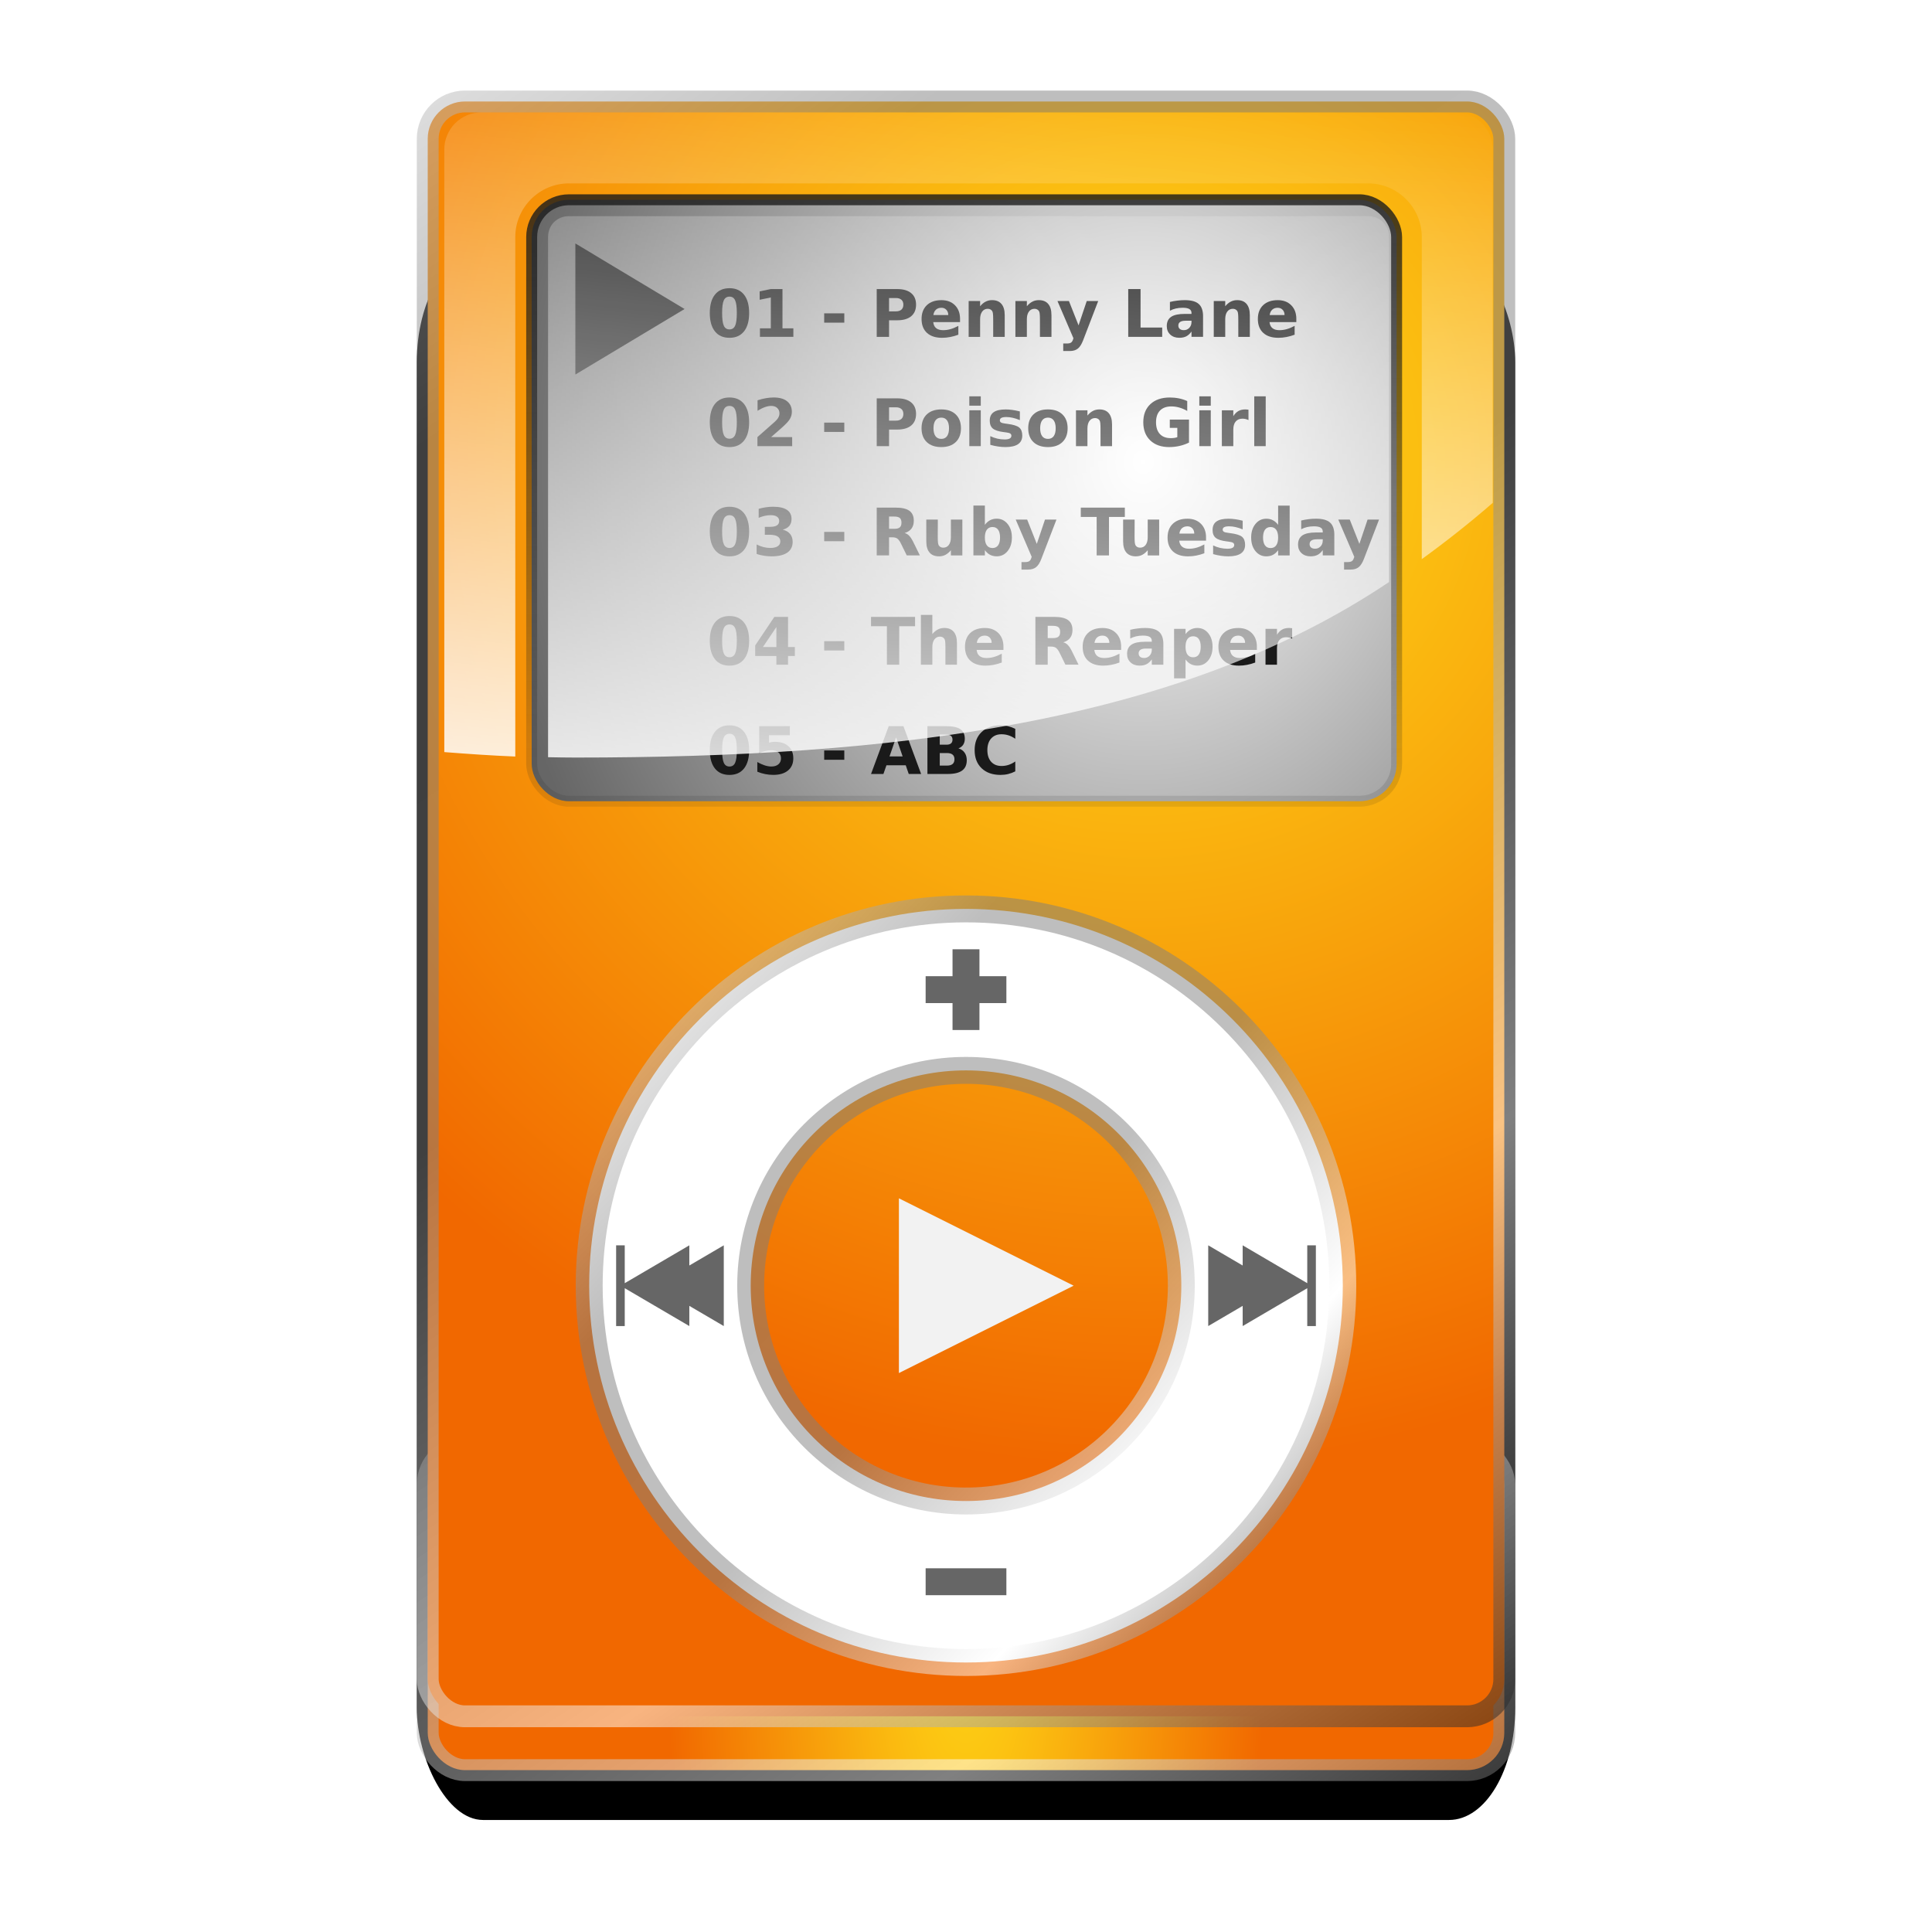 <?xml version="1.0" encoding="UTF-8" standalone="no"?>
<!-- Created with Inkscape (http://www.inkscape.org/) -->

<svg
   xmlns:dc="http://purl.org/dc/elements/1.1/"
   xmlns:cc="http://creativecommons.org/ns#"
   xmlns:rdf="http://www.w3.org/1999/02/22-rdf-syntax-ns#"
   xmlns:svg="http://www.w3.org/2000/svg"
   xmlns="http://www.w3.org/2000/svg"
   xmlns:xlink="http://www.w3.org/1999/xlink"
   xmlns:sodipodi="http://sodipodi.sourceforge.net/DTD/sodipodi-0.dtd"
   xmlns:inkscape="http://www.inkscape.org/namespaces/inkscape"
   width="128"
   height="128"
   id="svg3829"
   version="1.1"
   inkscape:version="0.91 r"
   sodipodi:docname="multimedia-player-ipod-orange.svg">
  <defs
     id="defs3831">
    <linearGradient
       inkscape:collect="always"
       id="linearGradient5452">
      <stop
         style="stop-color:#ffffff;stop-opacity:1;"
         offset="0"
         id="stop5454" />
      <stop
         style="stop-color:#ffffff;stop-opacity:0;"
         offset="1"
         id="stop5456" />
    </linearGradient>
    <linearGradient
       inkscape:collect="always"
       id="linearGradient5419">
      <stop
         style="stop-color:#1a1a1a;stop-opacity:1;"
         offset="0"
         id="stop5421" />
      <stop
         style="stop-color:#1a1a1a;stop-opacity:0;"
         offset="1"
         id="stop5423" />
    </linearGradient>
    <linearGradient
       id="linearGradient5409">
      <stop
         style="stop-color:#ffffff;stop-opacity:1;"
         offset="0"
         id="stop5411" />
      <stop
         style="stop-color:#666666;stop-opacity:1;"
         offset="1"
         id="stop5413" />
    </linearGradient>
    <linearGradient
       id="linearGradient8794">
      <stop
         style="stop-color:#ffde17;stop-opacity:1;"
         offset="0"
         id="stop8796" />
      <stop
         style="stop-color:#f16800;stop-opacity:1;"
         offset="1"
         id="stop8798" />
    </linearGradient>
    <linearGradient
       id="linearGradient4270-9-28">
      <stop
         style="stop-color:#f9f9f9;stop-opacity:0.502;"
         offset="0"
         id="stop4272-5-33" />
      <stop
         id="stop5033-81"
         offset="0.25"
         style="stop-color:#7d7d7d;stop-opacity:0.502;" />
      <stop
         id="stop4278-7-4"
         offset="0.5"
         style="stop-color:#808080;stop-opacity:0.502;" />
      <stop
         style="stop-color:#ffffff;stop-opacity:0.502;"
         offset="0.75"
         id="stop5035-3" />
      <stop
         style="stop-color:#000000;stop-opacity:0.502;"
         offset="1"
         id="stop4274-4-83" />
    </linearGradient>
    <linearGradient
       inkscape:collect="always"
       xlink:href="#linearGradient4270-9-28"
       id="linearGradient5396"
       x1="0"
       y1="-24"
       x2="120"
       y2="152"
       gradientUnits="userSpaceOnUse"
       gradientTransform="matrix(0.724,0,0,0.724,17.859,-54.282)" />
    <radialGradient
       inkscape:collect="always"
       xlink:href="#linearGradient8794"
       id="radialGradient5405"
       gradientUnits="userSpaceOnUse"
       gradientTransform="matrix(1.393,-5.2860603e-8,5.1610491e-8,1.36,-35.656,-103.614)"
       cx="80"
       cy="39.877"
       fx="80"
       fy="39.877"
       r="49" />
    <linearGradient
       inkscape:collect="always"
       xlink:href="#linearGradient4270-9-28"
       id="linearGradient5407"
       gradientUnits="userSpaceOnUse"
       x1="0"
       y1="-24"
       x2="120"
       y2="152"
       gradientTransform="matrix(0.724,0,0,0.724,17.859,-72.553)" />
    <radialGradient
       inkscape:collect="always"
       xlink:href="#linearGradient8794"
       id="radialGradient5415"
       cx="63.768"
       cy="80.913"
       fx="63.768"
       fy="80.913"
       r="49"
       gradientTransform="matrix(0.408,4.5592281e-8,-1.8474252e-7,1.654,37.972,-113.823)"
       gradientUnits="userSpaceOnUse" />
    <linearGradient
       inkscape:collect="always"
       xlink:href="#linearGradient5419"
       id="linearGradient5425"
       x1="64"
       y1="-16"
       x2="64"
       y2="64"
       gradientUnits="userSpaceOnUse"
       gradientTransform="matrix(0.724,0,0,0.724,17.859,-66.764)" />
    <radialGradient
       inkscape:collect="always"
       xlink:href="#linearGradient5409"
       id="radialGradient5441"
       cx="80"
       cy="22.031"
       fx="80"
       fy="22.031"
       r="40.5"
       gradientTransform="matrix(1.072,-4.1061706e-8,4.6536599e-8,1.215,-10.013,-76.164)"
       gradientUnits="userSpaceOnUse" />
    <linearGradient
       inkscape:collect="always"
       xlink:href="#linearGradient5452"
       id="linearGradient5473"
       gradientUnits="userSpaceOnUse"
       x1="32"
       y1="64"
       x2="40"
       y2="-16"
       gradientTransform="matrix(0.724,0,0,0.724,17.859,-66.764)" />
    <linearGradient
       inkscape:collect="always"
       xlink:href="#linearGradient4270-9-28"
       id="linearGradient4586"
       x1="36"
       y1="68"
       x2="92"
       y2="120"
       gradientUnits="userSpaceOnUse"
       gradientTransform="matrix(0.892,0,0,0.892,6.94,-76.843)" />
    <filter
       inkscape:collect="always"
       id="filter4660">
      <feGaussianBlur
         inkscape:collect="always"
         stdDeviation="2.21"
         id="feGaussianBlur4662" />
    </filter>
  </defs>
  <sodipodi:namedview
     id="base"
     pagecolor="#ffffff"
     bordercolor="#666666"
     borderopacity="1.0"
     inkscape:pageopacity="0.0"
     inkscape:pageshadow="2"
     inkscape:zoom="2.5600001"
     inkscape:cx="16.727156"
     inkscape:cy="81.566973"
     inkscape:current-layer="layer1"
     showgrid="true"
     inkscape:grid-bbox="true"
     inkscape:document-units="px"
     inkscape:window-width="1280"
     inkscape:window-height="969"
     inkscape:window-x="0"
     inkscape:window-y="28"
     inkscape:window-maximized="1"
     showguides="true"
     inkscape:guide-bbox="true">
    <inkscape:grid
       type="xygrid"
       id="grid3837"
       empspacing="4"
       visible="true"
       enabled="true"
       snapvisiblegridlinesonly="true" />
  </sodipodi:namedview>
  <g
     id="layer1"
     inkscape:label="Layer 1"
     inkscape:groupmode="layer"
     transform="translate(0,80)">
    <rect
       ry="7.422"
       rx="4.387"
       y="-63.422"
       x="27.614"
       height="104"
       width="72.773"
       id="rect4634"
       style="fill:#000000;fill-opacity:1;stroke:none;filter:url(#filter4660)" />
    <rect
       style="fill:url(#radialGradient5415);fill-opacity:1;stroke:url(#linearGradient5396);stroke-width:1.447;stroke-linecap:round;stroke-linejoin:round;stroke-miterlimit:4;stroke-opacity:1;stroke-dasharray:none;stroke-dashoffset:0"
       id="rect5380"
       width="71.325"
       height="21.397"
       x="28.338"
       y="15.879"
       rx="2.469"
       ry="2.469" />
    <rect
       ry="2.469"
       rx="2.469"
       y="-73.277"
       x="28.338"
       height="106.987"
       width="71.325"
       id="rect5403"
       style="fill:url(#radialGradient5405);fill-opacity:1;stroke:url(#linearGradient5407);stroke-width:1.447;stroke-linecap:round;stroke-linejoin:round;stroke-miterlimit:4;stroke-opacity:1;stroke-dasharray:none;stroke-dashoffset:0" />
    <rect
       style="fill:url(#radialGradient5441);fill-opacity:1.0;stroke:url(#linearGradient5425);stroke-width:0.724;stroke-linecap:round;stroke-linejoin:round;stroke-miterlimit:4;stroke-opacity:1;stroke-dasharray:none;stroke-dashoffset:0"
       id="rect5417"
       width="57.305"
       height="39.849"
       x="35.225"
       y="-66.764"
       rx="2.469"
       ry="2.469" />
    <path
       style="fill:#f2f2f2;stroke:none"
       d="m 59.555,-0.608 0,11.577 11.577,-5.789 z"
       id="path5565"
       inkscape:connector-curvature="0" />
    <path
       style="opacity:1;fill:#1a1a1a;stroke:none"
       d="m 38.119,-63.87 0,8.683 7.236,-4.341 z"
       id="path3307"
       inkscape:connector-curvature="0" />
    <g
       transform="matrix(0.724,0,0,0.724,19.306,-748.64)"
       style="font-size:6px;font-style:normal;font-weight:bold;line-height:125%;letter-spacing:0px;word-spacing:0px;opacity:1;fill:#1a1a1a;fill-opacity:1;stroke:none;font-family:Sans;-inkscape-font-specification:Sans Bold"
       id="text4127">
      <path
         inkscape:connector-curvature="0"
         d="m 40.76,952.171 c -3e-6,-0.547 -0.052,-0.932 -0.155,-1.154 -0.102,-0.225 -0.273,-0.337 -0.516,-0.337 -0.242,0 -0.415,0.112 -0.519,0.337 -0.104,0.223 -0.155,0.607 -0.155,1.154 -10e-7,0.553 0.052,0.942 0.155,1.169 0.104,0.227 0.276,0.34 0.519,0.34 0.24,0 0.412,-0.113 0.516,-0.34 0.104,-0.227 0.155,-0.616 0.155,-1.169 m 1.128,0.009 c -4e-6,0.725 -0.156,1.284 -0.469,1.679 -0.313,0.393 -0.756,0.589 -1.33,0.589 -0.576,0 -1.021,-0.196 -1.333,-0.589 -0.312,-0.395 -0.469,-0.954 -0.469,-1.679 0,-0.727 0.156,-1.286 0.469,-1.679 0.312,-0.395 0.757,-0.592 1.333,-0.592 0.574,0 1.018,0.197 1.33,0.592 0.312,0.393 0.469,0.952 0.469,1.679"
         id="path3453"
         style="fill:#1a1a1a" />
      <path
         inkscape:connector-curvature="0"
         d="m 42.875,953.583 0.996,0 0,-2.827 -1.022,0.211 0,-0.768 1.017,-0.211 1.072,0 0,3.595 0.996,0 0,0.779 -3.059,0 0,-0.779"
         id="path3455"
         style="fill:#1a1a1a" />
      <path
         inkscape:connector-curvature="0"
         d="m 48.755,952.209 1.84,0 0,0.853 -1.84,0 0,-0.853"
         id="path3457"
         style="fill:#1a1a1a" />
      <path
         inkscape:connector-curvature="0"
         d="m 53.562,949.988 1.872,0 c 0.557,0 0.983,0.124 1.28,0.372 0.299,0.246 0.448,0.598 0.448,1.055 -4e-6,0.459 -0.149,0.812 -0.448,1.061 -0.297,0.246 -0.724,0.369 -1.28,0.369 l -0.744,0 0,1.518 -1.128,0 0,-4.374 m 1.128,0.817 0,1.222 0.624,0 c 0.219,0 0.388,-0.053 0.507,-0.158 0.119,-0.107 0.179,-0.259 0.179,-0.454 -3e-6,-0.195 -0.06,-0.346 -0.179,-0.451 -0.119,-0.105 -0.288,-0.158 -0.507,-0.158 l -0.624,0"
         id="path3459"
         style="fill:#1a1a1a" />
      <path
         inkscape:connector-curvature="0"
         d="m 61.186,952.713 0,0.299 -2.452,0 c 0.025,0.246 0.114,0.431 0.267,0.554 0.152,0.123 0.365,0.185 0.639,0.185 0.221,0 0.446,-0.032 0.677,-0.097 0.232,-0.066 0.471,-0.166 0.715,-0.299 l 0,0.809 c -0.248,0.094 -0.496,0.164 -0.744,0.211 -0.248,0.049 -0.496,0.073 -0.744,0.073 -0.594,0 -1.056,-0.15 -1.386,-0.451 -0.328,-0.303 -0.492,-0.727 -0.492,-1.271 0,-0.535 0.161,-0.956 0.483,-1.263 0.324,-0.307 0.77,-0.46 1.336,-0.46 0.516,0 0.928,0.155 1.236,0.466 0.311,0.311 0.466,0.726 0.466,1.245 m -1.078,-0.349 c -3e-6,-0.199 -0.059,-0.359 -0.176,-0.48 -0.115,-0.123 -0.267,-0.185 -0.454,-0.185 -0.203,0 -0.368,0.058 -0.495,0.173 -0.127,0.113 -0.206,0.277 -0.237,0.492 l 1.362,0"
         id="path3461"
         style="fill:#1a1a1a" />
      <path
         inkscape:connector-curvature="0"
         d="m 65.275,952.364 0,1.998 -1.055,0 0,-0.325 0,-1.204 c -3e-6,-0.283 -0.007,-0.479 -0.021,-0.586 -0.012,-0.107 -0.033,-0.187 -0.064,-0.237 -0.041,-0.068 -0.097,-0.121 -0.167,-0.158 -0.07,-0.039 -0.15,-0.059 -0.24,-0.059 -0.219,0 -0.391,0.085 -0.516,0.255 -0.125,0.168 -0.188,0.401 -0.188,0.7 l 0,1.614 -1.049,0 0,-3.281 1.049,0 0,0.48 c 0.158,-0.191 0.326,-0.332 0.504,-0.422 0.178,-0.092 0.374,-0.138 0.589,-0.138 0.379,0 0.666,0.116 0.861,0.349 0.197,0.232 0.296,0.57 0.296,1.014"
         id="path3463"
         style="fill:#1a1a1a" />
      <path
         inkscape:connector-curvature="0"
         d="m 69.553,952.364 0,1.998 -1.055,0 0,-0.325 0,-1.204 c -3e-6,-0.283 -0.007,-0.479 -0.021,-0.586 -0.012,-0.107 -0.033,-0.187 -0.064,-0.237 -0.041,-0.068 -0.097,-0.121 -0.167,-0.158 -0.07,-0.039 -0.15,-0.059 -0.24,-0.059 -0.219,0 -0.391,0.085 -0.516,0.255 -0.125,0.168 -0.188,0.401 -0.188,0.7 l 0,1.614 -1.049,0 0,-3.281 1.049,0 0,0.48 c 0.158,-0.191 0.326,-0.332 0.504,-0.422 0.178,-0.092 0.374,-0.138 0.589,-0.138 0.379,0 0.666,0.116 0.861,0.349 0.197,0.232 0.296,0.57 0.296,1.014"
         id="path3465"
         style="fill:#1a1a1a" />
      <path
         inkscape:connector-curvature="0"
         d="m 70.101,951.081 1.049,0 0.882,2.227 0.75,-2.227 1.049,0 -1.38,3.592 c -0.139,0.365 -0.301,0.62 -0.486,0.765 -0.184,0.146 -0.427,0.22 -0.729,0.22 l -0.606,0 0,-0.688 0.328,0 c 0.178,0 0.307,-0.028 0.387,-0.085 0.082,-0.057 0.146,-0.158 0.19,-0.305 l 0.029,-0.091 -1.462,-3.407"
         id="path3467"
         style="fill:#1a1a1a" />
      <path
         inkscape:connector-curvature="0"
         d="m 76.578,949.988 1.128,0 0,3.521 1.98,0 0,0.853 -3.108,0 0,-4.374"
         id="path3469"
         style="fill:#1a1a1a" />
      <path
         inkscape:connector-curvature="0"
         d="m 81.822,952.886 c -0.219,0 -0.384,0.037 -0.495,0.111 -0.109,0.074 -0.164,0.184 -0.164,0.328 -1e-6,0.133 0.044,0.237 0.132,0.313 0.09,0.074 0.214,0.111 0.372,0.111 0.197,0 0.363,-0.07 0.498,-0.211 0.135,-0.143 0.202,-0.32 0.202,-0.533 l 0,-0.12 -0.545,0 m 1.603,-0.396 0,1.872 -1.058,0 0,-0.486 c -0.141,0.199 -0.299,0.345 -0.475,0.437 -0.176,0.09 -0.39,0.135 -0.642,0.135 -0.34,0 -0.616,-0.099 -0.829,-0.296 -0.211,-0.199 -0.316,-0.457 -0.316,-0.773 -10e-7,-0.385 0.132,-0.667 0.396,-0.847 0.266,-0.18 0.682,-0.27 1.248,-0.27 l 0.618,0 0,-0.082 c -2e-6,-0.166 -0.065,-0.287 -0.196,-0.363 -0.131,-0.078 -0.335,-0.117 -0.612,-0.117 -0.225,0 -0.434,0.022 -0.627,0.067 -0.193,0.045 -0.373,0.112 -0.539,0.202 l 0,-0.8 c 0.225,-0.055 0.45,-0.096 0.677,-0.123 0.227,-0.029 0.453,-0.044 0.68,-0.044 0.592,0 1.019,0.117 1.28,0.352 0.264,0.232 0.396,0.611 0.396,1.137"
         id="path3471"
         style="fill:#1a1a1a" />
      <path
         inkscape:connector-curvature="0"
         d="m 87.705,952.364 0,1.998 -1.055,0 0,-0.325 0,-1.204 c -3e-6,-0.283 -0.007,-0.479 -0.021,-0.586 -0.012,-0.107 -0.033,-0.187 -0.064,-0.237 -0.041,-0.068 -0.097,-0.121 -0.167,-0.158 -0.07,-0.039 -0.15,-0.059 -0.24,-0.059 -0.219,0 -0.391,0.085 -0.516,0.255 -0.125,0.168 -0.188,0.401 -0.188,0.7 l 0,1.614 -1.049,0 0,-3.281 1.049,0 0,0.48 c 0.158,-0.191 0.326,-0.332 0.504,-0.422 0.178,-0.092 0.374,-0.138 0.589,-0.138 0.379,0 0.666,0.116 0.861,0.349 0.197,0.232 0.296,0.57 0.296,1.014"
         id="path3473"
         style="fill:#1a1a1a" />
      <path
         inkscape:connector-curvature="0"
         d="m 91.959,952.713 0,0.299 -2.452,0 c 0.025,0.246 0.114,0.431 0.267,0.554 0.152,0.123 0.365,0.185 0.639,0.185 0.221,0 0.446,-0.032 0.677,-0.097 0.232,-0.066 0.471,-0.166 0.715,-0.299 l 0,0.809 c -0.248,0.094 -0.496,0.164 -0.744,0.211 -0.248,0.049 -0.496,0.073 -0.744,0.073 -0.594,0 -1.056,-0.15 -1.386,-0.451 -0.328,-0.303 -0.492,-0.727 -0.492,-1.271 0,-0.535 0.161,-0.956 0.483,-1.263 0.324,-0.307 0.77,-0.46 1.336,-0.46 0.516,0 0.928,0.155 1.236,0.466 0.311,0.311 0.466,0.726 0.466,1.245 m -1.078,-0.349 c -2e-6,-0.199 -0.059,-0.359 -0.176,-0.48 -0.115,-0.123 -0.267,-0.185 -0.454,-0.185 -0.203,0 -0.368,0.058 -0.495,0.173 -0.127,0.113 -0.206,0.277 -0.237,0.492 l 1.362,0"
         id="path3475"
         style="fill:#1a1a1a" />
    </g>
    <g
       transform="matrix(0.724,0,0,0.724,19.306,-748.64)"
       style="font-size:6px;font-style:normal;font-weight:bold;line-height:125%;letter-spacing:0px;word-spacing:0px;opacity:1;fill:#1a1a1a;fill-opacity:1;stroke:none;font-family:Sans;-inkscape-font-specification:Sans Bold"
       id="text4131">
      <path
         inkscape:connector-curvature="0"
         d="m 40.76,962.171 c -3e-6,-0.547 -0.052,-0.932 -0.155,-1.154 -0.102,-0.225 -0.273,-0.337 -0.516,-0.337 -0.242,0 -0.415,0.112 -0.519,0.337 -0.104,0.223 -0.155,0.607 -0.155,1.154 -10e-7,0.553 0.052,0.942 0.155,1.169 0.104,0.227 0.276,0.34 0.519,0.34 0.24,0 0.412,-0.113 0.516,-0.34 0.104,-0.227 0.155,-0.616 0.155,-1.169 m 1.128,0.009 c -4e-6,0.725 -0.156,1.284 -0.469,1.679 -0.313,0.393 -0.756,0.589 -1.33,0.589 -0.576,0 -1.021,-0.196 -1.333,-0.589 -0.312,-0.395 -0.469,-0.954 -0.469,-1.679 0,-0.727 0.156,-1.286 0.469,-1.679 0.312,-0.395 0.757,-0.592 1.333,-0.592 0.574,0 1.018,0.197 1.33,0.592 0.312,0.393 0.469,0.952 0.469,1.679"
         id="path3426"
         style="fill:#1a1a1a" />
      <path
         inkscape:connector-curvature="0"
         d="m 43.9,963.533 1.925,0 0,0.829 -3.179,0 0,-0.829 1.597,-1.409 c 0.143,-0.129 0.248,-0.255 0.316,-0.378 0.068,-0.123 0.103,-0.251 0.103,-0.384 -2e-6,-0.205 -0.069,-0.37 -0.208,-0.495 -0.137,-0.125 -0.319,-0.188 -0.548,-0.188 -0.176,0 -0.368,0.038 -0.577,0.114 -0.209,0.074 -0.433,0.186 -0.671,0.334 l 0,-0.961 c 0.254,-0.084 0.505,-0.147 0.753,-0.19 0.248,-0.045 0.491,-0.067 0.729,-0.067 0.523,0 0.93,0.115 1.219,0.346 0.291,0.23 0.437,0.552 0.437,0.964 -3e-6,0.238 -0.062,0.461 -0.185,0.668 -0.123,0.205 -0.382,0.48 -0.776,0.826 l -0.935,0.82"
         id="path3428"
         style="fill:#1a1a1a" />
      <path
         inkscape:connector-curvature="0"
         d="m 48.755,962.209 1.84,0 0,0.853 -1.84,0 0,-0.853"
         id="path3430"
         style="fill:#1a1a1a" />
      <path
         inkscape:connector-curvature="0"
         d="m 53.562,959.988 1.872,0 c 0.557,0 0.983,0.124 1.28,0.372 0.299,0.246 0.448,0.598 0.448,1.055 -4e-6,0.459 -0.149,0.812 -0.448,1.061 -0.297,0.246 -0.724,0.369 -1.28,0.369 l -0.744,0 0,1.518 -1.128,0 0,-4.374 m 1.128,0.817 0,1.222 0.624,0 c 0.219,0 0.388,-0.053 0.507,-0.158 0.119,-0.107 0.179,-0.259 0.179,-0.454 -3e-6,-0.195 -0.06,-0.346 -0.179,-0.451 -0.119,-0.105 -0.288,-0.158 -0.507,-0.158 l -0.624,0"
         id="path3432"
         style="fill:#1a1a1a" />
      <path
         inkscape:connector-curvature="0"
         d="m 59.472,961.752 c -0.232,0 -0.41,0.084 -0.533,0.252 -0.121,0.166 -0.182,0.406 -0.182,0.721 -10e-7,0.314 0.061,0.556 0.182,0.724 0.123,0.166 0.301,0.249 0.533,0.249 0.229,0 0.403,-0.083 0.524,-0.249 0.121,-0.168 0.182,-0.409 0.182,-0.724 -2e-6,-0.314 -0.061,-0.555 -0.182,-0.721 -0.121,-0.168 -0.296,-0.252 -0.524,-0.252 m 0,-0.75 c 0.564,0 1.005,0.152 1.321,0.457 0.318,0.305 0.478,0.727 0.478,1.266 -4e-6,0.539 -0.159,0.961 -0.478,1.266 -0.316,0.305 -0.757,0.457 -1.321,0.457 -0.566,0 -1.01,-0.152 -1.33,-0.457 -0.318,-0.305 -0.478,-0.727 -0.478,-1.266 0,-0.539 0.159,-0.961 0.478,-1.266 0.32,-0.305 0.764,-0.457 1.33,-0.457"
         id="path3434"
         style="fill:#1a1a1a" />
      <path
         inkscape:connector-curvature="0"
         d="m 62.035,961.081 1.049,0 0,3.281 -1.049,0 0,-3.281 m 0,-1.277 1.049,0 0,0.855 -1.049,0 0,-0.855"
         id="path3436"
         style="fill:#1a1a1a" />
      <path
         inkscape:connector-curvature="0"
         d="m 66.661,961.183 0,0.797 c -0.225,-0.094 -0.441,-0.164 -0.65,-0.211 -0.209,-0.047 -0.406,-0.07 -0.592,-0.07 -0.199,0 -0.348,0.025 -0.445,0.076 -0.096,0.049 -0.144,0.125 -0.144,0.229 -10e-7,0.084 0.036,0.148 0.108,0.193 0.074,0.045 0.206,0.078 0.396,0.1 l 0.185,0.026 c 0.537,0.068 0.898,0.181 1.084,0.337 0.186,0.156 0.278,0.401 0.278,0.735 -3e-6,0.35 -0.129,0.612 -0.387,0.788 -0.258,0.176 -0.643,0.264 -1.154,0.264 -0.217,0 -0.441,-0.018 -0.674,-0.053 -0.23,-0.033 -0.468,-0.084 -0.712,-0.152 l 0,-0.797 c 0.209,0.102 0.423,0.178 0.642,0.229 0.221,0.051 0.444,0.076 0.671,0.076 0.205,0 0.359,-0.028 0.463,-0.085 0.104,-0.057 0.155,-0.141 0.155,-0.252 -3e-6,-0.094 -0.036,-0.163 -0.108,-0.208 -0.07,-0.047 -0.212,-0.083 -0.425,-0.108 l -0.185,-0.023 c -0.467,-0.059 -0.794,-0.167 -0.981,-0.325 -0.188,-0.158 -0.281,-0.398 -0.281,-0.721 0,-0.348 0.119,-0.605 0.357,-0.773 0.238,-0.168 0.604,-0.252 1.096,-0.252 0.193,0 0.396,0.015 0.609,0.044 0.213,0.029 0.444,0.075 0.694,0.138"
         id="path3438"
         style="fill:#1a1a1a" />
      <path
         inkscape:connector-curvature="0"
         d="m 69.233,961.752 c -0.232,0 -0.41,0.084 -0.533,0.252 -0.121,0.166 -0.182,0.406 -0.182,0.721 -2e-6,0.314 0.061,0.556 0.182,0.724 0.123,0.166 0.301,0.249 0.533,0.249 0.229,0 0.403,-0.083 0.524,-0.249 0.121,-0.168 0.182,-0.409 0.182,-0.724 -3e-6,-0.314 -0.061,-0.555 -0.182,-0.721 -0.121,-0.168 -0.296,-0.252 -0.524,-0.252 m 0,-0.75 c 0.564,0 1.005,0.152 1.321,0.457 0.318,0.305 0.478,0.727 0.478,1.266 -4e-6,0.539 -0.159,0.961 -0.478,1.266 -0.316,0.305 -0.757,0.457 -1.321,0.457 -0.566,0 -1.01,-0.152 -1.33,-0.457 -0.318,-0.305 -0.478,-0.727 -0.478,-1.266 0,-0.539 0.159,-0.961 0.478,-1.266 0.32,-0.305 0.764,-0.457 1.33,-0.457"
         id="path3440"
         style="fill:#1a1a1a" />
      <path
         inkscape:connector-curvature="0"
         d="m 75.096,962.364 0,1.998 -1.055,0 0,-0.325 0,-1.204 c -3e-6,-0.283 -0.007,-0.479 -0.021,-0.586 -0.012,-0.107 -0.033,-0.187 -0.064,-0.237 -0.041,-0.068 -0.097,-0.121 -0.167,-0.158 -0.07,-0.039 -0.15,-0.059 -0.24,-0.059 -0.219,0 -0.391,0.085 -0.516,0.255 -0.125,0.168 -0.188,0.401 -0.188,0.7 l 0,1.614 -1.049,0 0,-3.281 1.049,0 0,0.48 c 0.158,-0.191 0.326,-0.332 0.504,-0.422 0.178,-0.092 0.374,-0.138 0.589,-0.138 0.379,0 0.666,0.116 0.861,0.349 0.197,0.232 0.296,0.57 0.296,1.014"
         id="path3442"
         style="fill:#1a1a1a" />
      <path
         inkscape:connector-curvature="0"
         d="m 82.139,964.037 c -0.281,0.137 -0.573,0.239 -0.876,0.308 -0.303,0.068 -0.615,0.103 -0.938,0.103 -0.729,0 -1.306,-0.203 -1.731,-0.609 -0.426,-0.408 -0.639,-0.961 -0.639,-1.658 0,-0.705 0.217,-1.26 0.65,-1.664 0.434,-0.404 1.027,-0.606 1.781,-0.606 0.291,0 0.569,0.027 0.835,0.082 0.268,0.055 0.52,0.136 0.756,0.243 l 0,0.905 c -0.244,-0.139 -0.487,-0.242 -0.729,-0.311 -0.24,-0.068 -0.481,-0.103 -0.724,-0.103 -0.449,0 -0.796,0.126 -1.04,0.378 -0.242,0.25 -0.363,0.608 -0.363,1.075 -2e-6,0.463 0.117,0.82 0.352,1.072 0.234,0.252 0.567,0.378 0.999,0.378 0.117,0 0.226,-0.007 0.325,-0.021 0.102,-0.016 0.192,-0.039 0.272,-0.07 l 0,-0.85 -0.688,0 0,-0.756 1.758,0 0,2.104"
         id="path3444"
         style="fill:#1a1a1a" />
      <path
         inkscape:connector-curvature="0"
         d="m 83.082,961.081 1.049,0 0,3.281 -1.049,0 0,-3.281 m 0,-1.277 1.049,0 0,0.855 -1.049,0 0,-0.855"
         id="path3446"
         style="fill:#1a1a1a" />
      <path
         inkscape:connector-curvature="0"
         d="m 87.582,961.974 c -0.092,-0.043 -0.184,-0.074 -0.275,-0.094 -0.09,-0.021 -0.181,-0.032 -0.272,-0.032 -0.27,0 -0.478,0.087 -0.624,0.261 -0.145,0.172 -0.217,0.419 -0.217,0.741 l 0,1.512 -1.049,0 0,-3.281 1.049,0 0,0.539 c 0.135,-0.215 0.289,-0.371 0.463,-0.469 0.176,-0.1 0.386,-0.149 0.63,-0.149 0.035,0 0.073,0.002 0.114,0.006 0.041,0.002 0.101,0.008 0.179,0.018 l 0.003,0.949"
         id="path3448"
         style="fill:#1a1a1a" />
      <path
         inkscape:connector-curvature="0"
         d="m 88.109,959.804 1.049,0 0,4.559 -1.049,0 0,-4.559"
         id="path3450"
         style="fill:#1a1a1a" />
    </g>
    <g
       transform="matrix(0.724,0,0,0.724,19.306,-748.64)"
       style="font-size:6px;font-style:normal;font-weight:bold;line-height:125%;letter-spacing:0px;word-spacing:0px;opacity:1;fill:#1a1a1a;fill-opacity:1;stroke:none;font-family:Sans;-inkscape-font-specification:Sans Bold"
       id="text4135">
      <path
         inkscape:connector-curvature="0"
         d="m 40.76,972.171 c -3e-6,-0.547 -0.052,-0.932 -0.155,-1.154 -0.102,-0.225 -0.273,-0.337 -0.516,-0.337 -0.242,0 -0.415,0.112 -0.519,0.337 -0.104,0.223 -0.155,0.607 -0.155,1.154 -10e-7,0.553 0.052,0.942 0.155,1.169 0.104,0.227 0.276,0.34 0.519,0.34 0.24,0 0.412,-0.113 0.516,-0.34 0.104,-0.227 0.155,-0.616 0.155,-1.169 m 1.128,0.009 c -4e-6,0.725 -0.156,1.284 -0.469,1.679 -0.313,0.393 -0.756,0.589 -1.33,0.589 -0.576,0 -1.021,-0.196 -1.333,-0.589 -0.312,-0.395 -0.469,-0.954 -0.469,-1.679 0,-0.727 0.156,-1.286 0.469,-1.679 0.312,-0.395 0.757,-0.592 1.333,-0.592 0.574,0 1.018,0.197 1.33,0.592 0.312,0.393 0.469,0.952 0.469,1.679"
         id="path3397"
         style="fill:#1a1a1a" />
      <path
         inkscape:connector-curvature="0"
         d="m 44.967,972.004 c 0.295,0.076 0.519,0.209 0.671,0.398 0.154,0.188 0.231,0.427 0.231,0.718 -4e-6,0.434 -0.166,0.764 -0.498,0.99 -0.332,0.225 -0.816,0.337 -1.453,0.337 -0.225,0 -0.45,-0.019 -0.677,-0.056 -0.225,-0.035 -0.447,-0.089 -0.668,-0.161 l 0,-0.87 c 0.211,0.105 0.42,0.186 0.627,0.24 0.209,0.053 0.414,0.079 0.615,0.079 0.299,0 0.527,-0.052 0.686,-0.155 0.16,-0.104 0.24,-0.252 0.24,-0.445 -3e-6,-0.199 -0.082,-0.35 -0.246,-0.451 -0.162,-0.104 -0.402,-0.155 -0.721,-0.155 l -0.451,0 0,-0.727 0.475,0 c 0.283,0 0.494,-0.044 0.633,-0.132 0.139,-0.09 0.208,-0.226 0.208,-0.407 -3e-6,-0.168 -0.067,-0.298 -0.202,-0.39 -0.135,-0.092 -0.325,-0.138 -0.571,-0.138 -0.182,0 -0.365,0.021 -0.551,0.061 -0.186,0.041 -0.37,0.102 -0.554,0.182 l 0,-0.826 c 0.223,-0.062 0.443,-0.109 0.662,-0.141 0.219,-0.031 0.434,-0.047 0.645,-0.047 0.568,0 0.993,0.094 1.274,0.281 0.283,0.186 0.425,0.466 0.425,0.841 -4e-6,0.256 -0.067,0.466 -0.202,0.63 -0.135,0.162 -0.334,0.276 -0.598,0.343"
         id="path3399"
         style="fill:#1a1a1a" />
      <path
         inkscape:connector-curvature="0"
         d="m 48.755,972.209 1.84,0 0,0.853 -1.84,0 0,-0.853"
         id="path3401"
         style="fill:#1a1a1a" />
      <path
         inkscape:connector-curvature="0"
         d="m 55.165,971.928 c 0.236,0 0.405,-0.044 0.507,-0.132 0.104,-0.088 0.155,-0.232 0.155,-0.434 -2e-6,-0.199 -0.052,-0.342 -0.155,-0.428 -0.102,-0.086 -0.271,-0.129 -0.507,-0.129 l -0.475,0 0,1.122 0.475,0 m -0.475,0.779 0,1.655 -1.128,0 0,-4.374 1.723,0 c 0.576,0 0.998,0.097 1.266,0.29 0.27,0.193 0.404,0.499 0.404,0.917 -4e-6,0.289 -0.07,0.526 -0.211,0.712 -0.139,0.186 -0.349,0.322 -0.63,0.41 0.154,0.035 0.292,0.115 0.413,0.24 0.123,0.123 0.247,0.311 0.372,0.562 l 0.612,1.242 -1.201,0 -0.533,-1.087 c -0.107,-0.219 -0.217,-0.368 -0.328,-0.448 -0.109,-0.08 -0.256,-0.12 -0.439,-0.12 l -0.319,0"
         id="path3403"
         style="fill:#1a1a1a" />
      <path
         inkscape:connector-curvature="0"
         d="m 58.098,973.085 0,-2.004 1.055,0 0,0.328 c -2e-6,0.178 -9.78e-4,0.401 -0.003,0.671 -0.002,0.268 -0.003,0.446 -0.003,0.536 -10e-7,0.264 0.007,0.454 0.021,0.571 0.014,0.115 0.037,0.199 0.07,0.252 0.043,0.068 0.099,0.121 0.167,0.158 0.07,0.037 0.15,0.056 0.24,0.056 0.219,0 0.391,-0.084 0.516,-0.252 0.125,-0.168 0.187,-0.401 0.188,-0.7 l 0,-1.62 1.049,0 0,3.281 -1.049,0 0,-0.475 c -0.158,0.191 -0.326,0.333 -0.504,0.425 -0.176,0.09 -0.37,0.135 -0.583,0.135 -0.379,0 -0.668,-0.116 -0.867,-0.349 -0.197,-0.232 -0.296,-0.57 -0.296,-1.014"
         id="path3405"
         style="fill:#1a1a1a" />
      <path
         inkscape:connector-curvature="0"
         d="m 64.156,973.685 c 0.225,10e-6 0.396,-0.082 0.513,-0.246 0.119,-0.164 0.179,-0.402 0.179,-0.715 -3e-6,-0.312 -0.06,-0.551 -0.179,-0.715 -0.117,-0.164 -0.288,-0.246 -0.513,-0.246 -0.225,0 -0.397,0.083 -0.519,0.249 -0.119,0.164 -0.179,0.401 -0.179,0.712 -10e-7,0.311 0.06,0.549 0.179,0.715 0.121,0.164 0.294,0.246 0.519,0.246 m -0.697,-2.124 c 0.145,-0.191 0.305,-0.332 0.48,-0.422 0.176,-0.092 0.378,-0.138 0.606,-0.138 0.404,0 0.736,0.161 0.996,0.483 0.26,0.32 0.39,0.733 0.39,1.239 -4e-6,0.506 -0.13,0.92 -0.39,1.242 -0.26,0.32 -0.592,0.48 -0.996,0.48 -0.229,0 -0.431,-0.045 -0.606,-0.135 -0.176,-0.092 -0.336,-0.233 -0.48,-0.425 l 0,0.475 -1.049,0 0,-4.559 1.049,0 0,1.758"
         id="path3407"
         style="fill:#1a1a1a" />
      <path
         inkscape:connector-curvature="0"
         d="m 66.28,971.081 1.049,0 0.882,2.227 0.75,-2.227 1.049,0 -1.38,3.592 c -0.139,0.365 -0.301,0.62 -0.486,0.765 -0.184,0.146 -0.427,0.22 -0.729,0.22 l -0.606,0 0,-0.688 0.328,0 c 0.178,0 0.307,-0.028 0.387,-0.085 0.082,-0.057 0.146,-0.158 0.19,-0.305 l 0.029,-0.091 -1.462,-3.407"
         id="path3409"
         style="fill:#1a1a1a" />
      <path
         inkscape:connector-curvature="0"
         d="m 72.236,969.988 4.031,0 0,0.853 -1.45,0 0,3.521 -1.128,0 0,-3.521 -1.453,0 0,-0.853"
         id="path3411"
         style="fill:#1a1a1a" />
      <path
         inkscape:connector-curvature="0"
         d="m 76.109,973.085 0,-2.004 1.055,0 0,0.328 c -10e-7,0.178 -9.78e-4,0.401 -0.003,0.671 -0.002,0.268 -0.003,0.446 -0.003,0.536 -10e-7,0.264 0.007,0.454 0.021,0.571 0.014,0.115 0.037,0.199 0.07,0.252 0.043,0.068 0.099,0.121 0.167,0.158 0.07,0.037 0.15,0.056 0.24,0.056 0.219,0 0.391,-0.084 0.516,-0.252 0.125,-0.168 0.187,-0.401 0.188,-0.7 l 0,-1.62 1.049,0 0,3.281 -1.049,0 0,-0.475 c -0.158,0.191 -0.326,0.333 -0.504,0.425 -0.176,0.09 -0.37,0.135 -0.583,0.135 -0.379,0 -0.668,-0.116 -0.867,-0.349 -0.197,-0.232 -0.296,-0.57 -0.296,-1.014"
         id="path3413"
         style="fill:#1a1a1a" />
      <path
         inkscape:connector-curvature="0"
         d="m 83.697,972.713 0,0.299 -2.452,0 c 0.025,0.246 0.114,0.431 0.267,0.554 0.152,0.123 0.365,0.185 0.639,0.185 0.221,0 0.446,-0.032 0.677,-0.097 0.232,-0.066 0.471,-0.166 0.715,-0.299 l 0,0.809 c -0.248,0.094 -0.496,0.164 -0.744,0.211 -0.248,0.049 -0.496,0.073 -0.744,0.073 -0.594,0 -1.056,-0.15 -1.386,-0.451 -0.328,-0.303 -0.492,-0.727 -0.492,-1.271 0,-0.535 0.161,-0.956 0.483,-1.263 0.324,-0.307 0.77,-0.46 1.336,-0.46 0.516,0 0.928,0.155 1.236,0.466 0.311,0.311 0.466,0.726 0.466,1.245 m -1.078,-0.349 c -3e-6,-0.199 -0.059,-0.359 -0.176,-0.48 -0.115,-0.123 -0.267,-0.185 -0.454,-0.185 -0.203,0 -0.368,0.058 -0.495,0.173 -0.127,0.113 -0.206,0.277 -0.237,0.492 l 1.362,0"
         id="path3415"
         style="fill:#1a1a1a" />
      <path
         inkscape:connector-curvature="0"
         d="m 87.052,971.183 0,0.797 c -0.225,-0.094 -0.441,-0.164 -0.65,-0.211 -0.209,-0.047 -0.406,-0.07 -0.592,-0.07 -0.199,0 -0.348,0.025 -0.445,0.076 -0.096,0.049 -0.144,0.125 -0.144,0.229 -10e-7,0.084 0.036,0.148 0.108,0.193 0.074,0.045 0.206,0.078 0.396,0.1 l 0.185,0.026 c 0.537,0.068 0.898,0.181 1.084,0.337 0.186,0.156 0.278,0.401 0.278,0.735 -3e-6,0.35 -0.129,0.612 -0.387,0.788 -0.258,0.176 -0.643,0.264 -1.154,0.264 -0.217,0 -0.441,-0.018 -0.674,-0.053 -0.23,-0.033 -0.468,-0.084 -0.712,-0.152 l 0,-0.797 c 0.209,0.102 0.423,0.178 0.642,0.229 0.221,0.051 0.444,0.076 0.671,0.076 0.205,0 0.359,-0.028 0.463,-0.085 0.104,-0.057 0.155,-0.141 0.155,-0.252 -3e-6,-0.094 -0.036,-0.163 -0.108,-0.208 -0.07,-0.047 -0.212,-0.083 -0.425,-0.108 l -0.185,-0.023 c -0.467,-0.059 -0.794,-0.167 -0.981,-0.325 -0.188,-0.158 -0.281,-0.398 -0.281,-0.721 0,-0.348 0.119,-0.605 0.357,-0.773 0.238,-0.168 0.604,-0.252 1.096,-0.252 0.193,0 0.396,0.015 0.609,0.044 0.213,0.029 0.444,0.075 0.694,0.138"
         id="path3417"
         style="fill:#1a1a1a" />
      <path
         inkscape:connector-curvature="0"
         d="m 90.295,971.561 0,-1.758 1.055,0 0,4.559 -1.055,0 0,-0.475 c -0.145,0.193 -0.304,0.335 -0.478,0.425 -0.174,0.09 -0.375,0.135 -0.604,0.135 -0.404,0 -0.736,-0.16 -0.996,-0.48 -0.26,-0.322 -0.39,-0.736 -0.39,-1.242 0,-0.506 0.13,-0.919 0.39,-1.239 0.26,-0.322 0.592,-0.483 0.996,-0.483 0.227,0 0.427,0.046 0.601,0.138 0.176,0.09 0.336,0.23 0.48,0.422 m -0.691,2.124 c 0.225,10e-6 0.396,-0.082 0.513,-0.246 0.119,-0.164 0.179,-0.402 0.179,-0.715 -3e-6,-0.312 -0.06,-0.551 -0.179,-0.715 -0.117,-0.164 -0.288,-0.246 -0.513,-0.246 -0.223,0 -0.394,0.082 -0.513,0.246 -0.117,0.164 -0.176,0.402 -0.176,0.715 -10e-7,0.312 0.059,0.551 0.176,0.715 0.119,0.164 0.29,0.246 0.513,0.246"
         id="path3419"
         style="fill:#1a1a1a" />
      <path
         inkscape:connector-curvature="0"
         d="m 93.834,972.886 c -0.219,0 -0.384,0.037 -0.495,0.111 -0.109,0.074 -0.164,0.184 -0.164,0.328 -2e-6,0.133 0.044,0.237 0.132,0.313 0.09,0.074 0.214,0.111 0.372,0.111 0.197,0 0.363,-0.07 0.498,-0.211 0.135,-0.143 0.202,-0.32 0.202,-0.533 l 0,-0.12 -0.545,0 m 1.603,-0.396 0,1.872 -1.058,0 0,-0.486 c -0.141,0.199 -0.299,0.345 -0.475,0.437 -0.176,0.09 -0.39,0.135 -0.642,0.135 -0.34,0 -0.616,-0.099 -0.829,-0.296 -0.211,-0.199 -0.316,-0.457 -0.316,-0.773 0,-0.385 0.132,-0.667 0.396,-0.847 0.266,-0.18 0.682,-0.27 1.248,-0.27 l 0.618,0 0,-0.082 c -2e-6,-0.166 -0.065,-0.287 -0.196,-0.363 -0.131,-0.078 -0.335,-0.117 -0.612,-0.117 -0.225,0 -0.434,0.022 -0.627,0.067 -0.193,0.045 -0.373,0.112 -0.539,0.202 l 0,-0.8 c 0.225,-0.055 0.45,-0.096 0.677,-0.123 0.227,-0.029 0.453,-0.044 0.68,-0.044 0.592,0 1.019,0.117 1.28,0.352 0.264,0.232 0.396,0.611 0.396,1.137"
         id="path3421"
         style="fill:#1a1a1a" />
      <path
         inkscape:connector-curvature="0"
         d="m 95.8,971.081 1.049,0 0.882,2.227 0.75,-2.227 1.049,0 -1.38,3.592 c -0.139,0.365 -0.301,0.62 -0.486,0.765 -0.184,0.146 -0.427,0.22 -0.729,0.22 l -0.606,0 0,-0.688 0.328,0 c 0.178,0 0.307,-0.028 0.387,-0.085 0.082,-0.057 0.146,-0.158 0.19,-0.305 l 0.029,-0.091 -1.462,-3.407"
         id="path3423"
         style="fill:#1a1a1a" />
    </g>
    <g
       transform="matrix(0.724,0,0,0.724,19.306,-748.64)"
       style="font-size:6px;font-style:normal;font-weight:bold;line-height:125%;letter-spacing:0px;word-spacing:0px;opacity:1;fill:#1a1a1a;fill-opacity:1;stroke:none;font-family:Sans;-inkscape-font-specification:Sans Bold"
       id="text4139">
      <path
         inkscape:connector-curvature="0"
         d="m 40.76,982.171 c -3e-6,-0.547 -0.052,-0.932 -0.155,-1.154 -0.102,-0.225 -0.273,-0.337 -0.516,-0.337 -0.242,0 -0.415,0.112 -0.519,0.337 -0.104,0.223 -0.155,0.607 -0.155,1.154 -10e-7,0.553 0.052,0.942 0.155,1.169 0.104,0.227 0.276,0.34 0.519,0.34 0.24,0 0.412,-0.113 0.516,-0.34 0.104,-0.227 0.155,-0.616 0.155,-1.169 m 1.128,0.009 c -4e-6,0.725 -0.156,1.284 -0.469,1.679 -0.313,0.393 -0.756,0.589 -1.33,0.589 -0.576,0 -1.021,-0.196 -1.333,-0.589 -0.312,-0.395 -0.469,-0.954 -0.469,-1.679 0,-0.727 0.156,-1.286 0.469,-1.679 0.312,-0.395 0.757,-0.592 1.333,-0.592 0.574,0 1.018,0.197 1.33,0.592 0.312,0.393 0.469,0.952 0.469,1.679"
         id="path3372"
         style="fill:#1a1a1a" />
      <path
         inkscape:connector-curvature="0"
         d="m 44.381,980.917 -1.236,1.831 1.236,0 0,-1.831 m -0.188,-0.929 1.254,0 0,2.76 0.624,0 0,0.817 -0.624,0 0,0.797 -1.066,0 0,-0.797 -1.939,0 0,-0.967 1.752,-2.61"
         id="path3374"
         style="fill:#1a1a1a" />
      <path
         inkscape:connector-curvature="0"
         d="m 48.755,982.209 1.84,0 0,0.853 -1.84,0 0,-0.853"
         id="path3376"
         style="fill:#1a1a1a" />
      <path
         inkscape:connector-curvature="0"
         d="m 53.041,979.988 4.031,0 0,0.853 -1.45,0 0,3.521 -1.128,0 0,-3.521 -1.453,0 0,-0.853"
         id="path3378"
         style="fill:#1a1a1a" />
      <path
         inkscape:connector-curvature="0"
         d="m 60.904,982.364 0,1.998 -1.055,0 0,-0.325 0,-1.198 c -2e-6,-0.287 -0.007,-0.484 -0.021,-0.592 -0.012,-0.107 -0.033,-0.187 -0.064,-0.237 -0.041,-0.068 -0.097,-0.121 -0.167,-0.158 -0.07,-0.039 -0.15,-0.059 -0.24,-0.059 -0.219,0 -0.391,0.085 -0.516,0.255 -0.125,0.168 -0.188,0.401 -0.188,0.7 l 0,1.614 -1.049,0 0,-4.559 1.049,0 0,1.758 c 0.158,-0.191 0.326,-0.332 0.504,-0.422 0.178,-0.092 0.374,-0.138 0.589,-0.138 0.379,0 0.666,0.116 0.861,0.349 0.197,0.232 0.296,0.57 0.296,1.014"
         id="path3380"
         style="fill:#1a1a1a" />
      <path
         inkscape:connector-curvature="0"
         d="m 65.158,982.713 0,0.299 -2.452,0 c 0.025,0.246 0.114,0.431 0.267,0.554 0.152,0.123 0.365,0.185 0.639,0.185 0.221,0 0.446,-0.032 0.677,-0.097 0.232,-0.066 0.471,-0.166 0.715,-0.299 l 0,0.809 c -0.248,0.094 -0.496,0.164 -0.744,0.211 -0.248,0.049 -0.496,0.073 -0.744,0.073 -0.594,0 -1.056,-0.15 -1.386,-0.451 -0.328,-0.303 -0.492,-0.727 -0.492,-1.271 -10e-7,-0.535 0.161,-0.956 0.483,-1.263 0.324,-0.307 0.77,-0.46 1.336,-0.46 0.516,0 0.928,0.155 1.236,0.466 0.311,0.311 0.466,0.726 0.466,1.245 m -1.078,-0.349 c -3e-6,-0.199 -0.059,-0.359 -0.176,-0.48 -0.115,-0.123 -0.267,-0.185 -0.454,-0.185 -0.203,0 -0.368,0.058 -0.495,0.173 -0.127,0.113 -0.206,0.277 -0.237,0.492 l 1.362,0"
         id="path3382"
         style="fill:#1a1a1a" />
      <path
         inkscape:connector-curvature="0"
         d="m 69.685,981.928 c 0.236,0 0.405,-0.044 0.507,-0.132 0.104,-0.088 0.155,-0.232 0.155,-0.434 -3e-6,-0.199 -0.052,-0.342 -0.155,-0.428 -0.102,-0.086 -0.271,-0.129 -0.507,-0.129 l -0.475,0 0,1.122 0.475,0 m -0.475,0.779 0,1.655 -1.128,0 0,-4.374 1.723,0 c 0.576,0 0.998,0.097 1.266,0.29 0.27,0.193 0.404,0.499 0.404,0.917 -4e-6,0.289 -0.07,0.526 -0.211,0.712 -0.139,0.186 -0.349,0.322 -0.63,0.41 0.154,0.035 0.292,0.115 0.413,0.24 0.123,0.123 0.247,0.311 0.372,0.562 l 0.612,1.242 -1.201,0 -0.533,-1.087 c -0.107,-0.219 -0.217,-0.368 -0.328,-0.448 -0.109,-0.08 -0.256,-0.12 -0.439,-0.12 l -0.319,0"
         id="path3384"
         style="fill:#1a1a1a" />
      <path
         inkscape:connector-curvature="0"
         d="m 75.928,982.713 0,0.299 -2.452,0 c 0.025,0.246 0.114,0.431 0.267,0.554 0.152,0.123 0.365,0.185 0.639,0.185 0.221,0 0.446,-0.032 0.677,-0.097 0.232,-0.066 0.471,-0.166 0.715,-0.299 l 0,0.809 c -0.248,0.094 -0.496,0.164 -0.744,0.211 -0.248,0.049 -0.496,0.073 -0.744,0.073 -0.594,0 -1.056,-0.15 -1.386,-0.451 -0.328,-0.303 -0.492,-0.727 -0.492,-1.271 0,-0.535 0.161,-0.956 0.483,-1.263 0.324,-0.307 0.77,-0.46 1.336,-0.46 0.516,0 0.928,0.155 1.236,0.466 0.311,0.311 0.466,0.726 0.466,1.245 m -1.078,-0.349 c -2e-6,-0.199 -0.059,-0.359 -0.176,-0.48 -0.115,-0.123 -0.267,-0.185 -0.454,-0.185 -0.203,0 -0.368,0.058 -0.495,0.173 -0.127,0.113 -0.206,0.277 -0.237,0.492 l 1.362,0"
         id="path3386"
         style="fill:#1a1a1a" />
      <path
         inkscape:connector-curvature="0"
         d="m 78.189,982.886 c -0.219,0 -0.384,0.037 -0.495,0.111 -0.109,0.074 -0.164,0.184 -0.164,0.328 -10e-7,0.133 0.044,0.237 0.132,0.313 0.09,0.074 0.214,0.111 0.372,0.111 0.197,0 0.363,-0.07 0.498,-0.211 0.135,-0.143 0.202,-0.32 0.202,-0.533 l 0,-0.12 -0.545,0 m 1.603,-0.396 0,1.872 -1.058,0 0,-0.486 c -0.141,0.199 -0.299,0.345 -0.475,0.437 -0.176,0.09 -0.39,0.135 -0.642,0.135 -0.34,0 -0.616,-0.099 -0.829,-0.296 -0.211,-0.199 -0.316,-0.457 -0.316,-0.773 0,-0.385 0.132,-0.667 0.396,-0.847 0.266,-0.18 0.682,-0.27 1.248,-0.27 l 0.618,0 0,-0.082 c -3e-6,-0.166 -0.065,-0.287 -0.196,-0.363 -0.131,-0.078 -0.335,-0.117 -0.612,-0.117 -0.225,0 -0.434,0.022 -0.627,0.067 -0.193,0.045 -0.373,0.112 -0.539,0.202 l 0,-0.8 c 0.225,-0.055 0.45,-0.096 0.677,-0.123 0.227,-0.029 0.453,-0.044 0.68,-0.044 0.592,0 1.019,0.117 1.28,0.352 0.264,0.232 0.396,0.611 0.396,1.137"
         id="path3388"
         style="fill:#1a1a1a" />
      <path
         inkscape:connector-curvature="0"
         d="m 81.822,983.888 0,1.723 -1.049,0 0,-4.529 1.049,0 0,0.48 c 0.145,-0.191 0.305,-0.332 0.48,-0.422 0.176,-0.092 0.378,-0.138 0.606,-0.138 0.404,0 0.736,0.161 0.996,0.483 0.26,0.32 0.39,0.733 0.39,1.239 -4e-6,0.506 -0.13,0.92 -0.39,1.242 -0.26,0.32 -0.592,0.48 -0.996,0.48 -0.229,0 -0.431,-0.045 -0.606,-0.135 -0.176,-0.092 -0.336,-0.233 -0.48,-0.425 m 0.697,-2.124 c -0.225,0 -0.397,0.083 -0.519,0.249 -0.119,0.164 -0.179,0.401 -0.179,0.712 -2e-6,0.311 0.06,0.549 0.179,0.715 0.121,0.164 0.294,0.246 0.519,0.246 0.225,10e-6 0.396,-0.082 0.513,-0.246 0.119,-0.164 0.179,-0.402 0.179,-0.715 -2e-6,-0.312 -0.06,-0.551 -0.179,-0.715 -0.117,-0.164 -0.288,-0.246 -0.513,-0.246"
         id="path3390"
         style="fill:#1a1a1a" />
      <path
         inkscape:connector-curvature="0"
         d="m 88.35,982.713 0,0.299 -2.452,0 c 0.025,0.246 0.114,0.431 0.267,0.554 0.152,0.123 0.365,0.185 0.639,0.185 0.221,0 0.446,-0.032 0.677,-0.097 0.232,-0.066 0.471,-0.166 0.715,-0.299 l 0,0.809 c -0.248,0.094 -0.496,0.164 -0.744,0.211 -0.248,0.049 -0.496,0.073 -0.744,0.073 -0.594,0 -1.056,-0.15 -1.386,-0.451 -0.328,-0.303 -0.492,-0.727 -0.492,-1.271 0,-0.535 0.161,-0.956 0.483,-1.263 0.324,-0.307 0.77,-0.46 1.336,-0.46 0.516,0 0.928,0.155 1.236,0.466 0.311,0.311 0.466,0.726 0.466,1.245 m -1.078,-0.349 c -2e-6,-0.199 -0.059,-0.359 -0.176,-0.48 -0.115,-0.123 -0.267,-0.185 -0.454,-0.185 -0.203,0 -0.368,0.058 -0.495,0.173 -0.127,0.113 -0.206,0.277 -0.237,0.492 l 1.362,0"
         id="path3392"
         style="fill:#1a1a1a" />
      <path
         inkscape:connector-curvature="0"
         d="m 91.578,981.974 c -0.092,-0.043 -0.184,-0.074 -0.275,-0.094 -0.09,-0.021 -0.181,-0.032 -0.272,-0.032 -0.27,0 -0.478,0.087 -0.624,0.261 -0.145,0.172 -0.217,0.419 -0.217,0.741 l 0,1.512 -1.049,0 0,-3.281 1.049,0 0,0.539 c 0.135,-0.215 0.289,-0.371 0.463,-0.469 0.176,-0.1 0.386,-0.149 0.63,-0.149 0.035,0 0.073,0.002 0.114,0.006 0.041,0.002 0.101,0.008 0.179,0.018 l 0.003,0.949"
         id="path3394"
         style="fill:#1a1a1a" />
    </g>
    <g
       transform="matrix(0.724,0,0,0.724,19.306,-748.64)"
       style="font-size:6px;font-style:normal;font-weight:bold;line-height:125%;letter-spacing:0px;word-spacing:0px;opacity:1;fill:#1a1a1a;fill-opacity:1;stroke:none;font-family:Sans;-inkscape-font-specification:Sans Bold"
       id="text4143">
      <path
         inkscape:connector-curvature="0"
         d="m 40.76,992.171 c -3e-6,-0.547 -0.052,-0.932 -0.155,-1.154 -0.102,-0.225 -0.273,-0.337 -0.516,-0.337 -0.242,0 -0.415,0.112 -0.519,0.337 -0.104,0.223 -0.155,0.607 -0.155,1.154 -10e-7,0.553 0.052,0.942 0.155,1.169 0.104,0.227 0.276,0.34 0.519,0.34 0.24,0 0.412,-0.113 0.516,-0.34 0.104,-0.227 0.155,-0.616 0.155,-1.169 m 1.128,0.009 c -4e-6,0.725 -0.156,1.284 -0.469,1.679 -0.313,0.393 -0.756,0.589 -1.33,0.589 -0.576,0 -1.021,-0.196 -1.333,-0.589 -0.312,-0.395 -0.469,-0.954 -0.469,-1.679 0,-0.727 0.156,-1.286 0.469,-1.679 0.312,-0.395 0.757,-0.592 1.333,-0.592 0.574,0 1.018,0.197 1.33,0.592 0.312,0.393 0.469,0.952 0.469,1.679"
         id="path3359"
         style="fill:#1a1a1a" />
      <path
         inkscape:connector-curvature="0"
         d="m 42.808,989.988 2.804,0 0,0.829 -1.904,0 0,0.677 c 0.086,-0.023 0.172,-0.041 0.258,-0.053 0.088,-0.014 0.179,-0.021 0.272,-0.021 0.533,0 0.948,0.134 1.245,0.401 0.297,0.266 0.445,0.637 0.445,1.113 -3e-6,0.473 -0.162,0.843 -0.486,1.11 -0.322,0.268 -0.771,0.401 -1.345,0.401 -0.248,0 -0.494,-0.024 -0.738,-0.073 -0.242,-0.047 -0.483,-0.119 -0.724,-0.217 l 0,-0.888 c 0.238,0.137 0.464,0.239 0.677,0.308 0.215,0.068 0.417,0.103 0.606,0.103 0.273,0 0.488,-0.066 0.645,-0.199 0.158,-0.135 0.237,-0.316 0.237,-0.545 -3e-6,-0.23 -0.079,-0.412 -0.237,-0.545 -0.156,-0.133 -0.371,-0.199 -0.645,-0.199 -0.162,10e-6 -0.335,0.021 -0.519,0.065 -0.184,0.041 -0.381,0.105 -0.592,0.193 l 0,-2.461"
         id="path3361"
         style="fill:#1a1a1a" />
      <path
         inkscape:connector-curvature="0"
         d="m 48.755,992.209 1.84,0 0,0.853 -1.84,0 0,-0.853"
         id="path3363"
         style="fill:#1a1a1a" />
      <path
         inkscape:connector-curvature="0"
         d="m 56.217,993.565 -1.764,0 -0.278,0.797 -1.134,0 1.62,-4.374 1.345,0 1.62,4.374 -1.134,0 -0.275,-0.797 m -1.482,-0.812 1.198,0 -0.598,-1.74 -0.601,1.74"
         id="path3365"
         style="fill:#1a1a1a" />
      <path
         inkscape:connector-curvature="0"
         d="m 59.955,991.682 c 0.178,0 0.312,-0.039 0.404,-0.117 0.092,-0.078 0.138,-0.193 0.138,-0.346 -3e-6,-0.15 -0.046,-0.265 -0.138,-0.343 -0.092,-0.08 -0.227,-0.12 -0.404,-0.12 l -0.624,0 0,0.926 0.624,0 m 0.038,1.913 c 0.227,10e-6 0.396,-0.048 0.51,-0.144 0.115,-0.096 0.173,-0.24 0.173,-0.434 -3e-6,-0.189 -0.057,-0.331 -0.17,-0.425 -0.113,-0.096 -0.284,-0.144 -0.513,-0.144 l -0.662,0 0,1.145 0.662,0 m 1.049,-1.573 c 0.242,0.07 0.43,0.2 0.562,0.39 0.133,0.189 0.199,0.422 0.199,0.697 -4e-6,0.422 -0.143,0.736 -0.428,0.943 -0.285,0.207 -0.719,0.311 -1.301,0.311 l -1.872,0 0,-4.374 1.693,0 c 0.607,0 1.047,0.092 1.318,0.275 0.273,0.184 0.41,0.478 0.41,0.882 -4e-6,0.213 -0.05,0.395 -0.149,0.545 -0.1,0.148 -0.244,0.259 -0.434,0.331"
         id="path3367"
         style="fill:#1a1a1a" />
      <path
         inkscape:connector-curvature="0"
         d="m 66.242,994.122 c -0.207,0.107 -0.423,0.188 -0.647,0.243 -0.225,0.055 -0.459,0.082 -0.703,0.082 -0.729,0 -1.306,-0.203 -1.731,-0.609 -0.426,-0.408 -0.639,-0.961 -0.639,-1.658 0,-0.699 0.213,-1.252 0.639,-1.658 0.426,-0.408 1.003,-0.612 1.731,-0.612 0.244,0 0.479,0.027 0.703,0.082 0.225,0.055 0.44,0.136 0.647,0.243 l 0,0.905 c -0.209,-0.143 -0.415,-0.247 -0.618,-0.313 -0.203,-0.066 -0.417,-0.1 -0.642,-0.1 -0.402,0 -0.719,0.129 -0.949,0.387 -0.23,0.258 -0.346,0.613 -0.346,1.066 -10e-7,0.451 0.115,0.806 0.346,1.063 0.23,0.258 0.547,0.387 0.949,0.387 0.225,0 0.438,-0.033 0.642,-0.1 0.203,-0.066 0.409,-0.171 0.618,-0.313 l 0,0.905"
         id="path3369"
         style="fill:#1a1a1a" />
    </g>
    <path
       style="fill:url(#linearGradient5473);fill-opacity:1;stroke:none"
       d="m 31.901,-72.553 c -1.368,0 -2.465,1.097 -2.465,2.465 l 0,39.916 c 1.554,0.121 3.127,0.231 4.703,0.294 l 0,-34.422 c 0,-1.95 1.6,-3.55 3.55,-3.55 l 52.957,0 c 1.95,0 3.55,1.6 3.55,3.55 l 0,21.346 c 1.643,-1.192 3.218,-2.439 4.703,-3.731 l 0,-23.403 c 0,-1.368 -1.097,-2.465 -2.465,-2.465 z m 5.789,6.874 c -0.785,0 -1.379,0.594 -1.379,1.379 l 0,34.467 c 0.602,0.011 1.203,0.023 1.809,0.023 20.905,0 39.885,-2.218 53.907,-11.629 l 0,-22.861 c 0,-0.785 -0.594,-1.379 -1.379,-1.379 z"
       id="rect5445"
       inkscape:connector-curvature="0"
       sodipodi:nodetypes="ssccssssccssssscscsss" />
    <path
       style="fill:#ffffff;fill-opacity:1;stroke:url(#linearGradient4586);stroke-width:1.783;stroke-miterlimit:4;stroke-dasharray:none"
       d="m 64,-19.783 c -13.787,0 -24.964,11.177 -24.964,24.964 0,13.787 11.177,24.964 24.964,24.964 13.787,0 24.964,-11.177 24.964,-24.964 0,-13.787 -11.177,-24.964 -24.964,-24.964 z m 0,10.699 c 7.878,0 14.265,6.387 14.265,14.265 0,7.878 -6.387,14.265 -14.265,14.265 -7.878,0 -14.265,-6.387 -14.265,-14.265 0,-7.878 6.387,-14.265 14.265,-14.265 z"
       id="path3806"
       inkscape:connector-curvature="0" />
    <path
       style="fill:#666666;stroke:none"
       d="m 80.048,2.506 0,5.349 2.282,-1.337 0,1.337 4.279,-2.508 0,2.508 0.571,0 0,-5.349 -0.571,0 0,2.508 -4.279,-2.508 0,1.337 -2.282,-1.337 z"
       id="path5567"
       inkscape:connector-curvature="0"
       inkscape:transform-center-x="-19.61433" />
    <path
       inkscape:transform-center-x="19.61433"
       inkscape:connector-curvature="0"
       id="path4588"
       d="m 47.952,2.506 0,5.349 -2.282,-1.337 0,1.337 -4.279,-2.508 0,2.508 -0.571,0 0,-5.349 0.571,0 0,2.508 4.279,-2.508 0,1.337 2.282,-1.337 z"
       style="fill:#666666;stroke:none" />
    <rect
       style="fill:#666666;fill-opacity:1;stroke:none"
       id="rect4590"
       width="1.783"
       height="5.349"
       x="63.108"
       y="-17.108"
       rx="0"
       ry="0" />
    <rect
       ry="0"
       rx="0"
       transform="matrix(0,1,-1,0,0,0)"
       y="-66.675"
       x="-15.325"
       height="5.349"
       width="1.783"
       id="rect4592"
       style="fill:#666666;fill-opacity:1;stroke:none" />
    <rect
       style="fill:#666666;fill-opacity:1;stroke:none"
       id="rect4594"
       width="1.783"
       height="5.349"
       x="23.903"
       y="-66.675"
       transform="matrix(0,1,-1,0,0,0)"
       rx="0"
       ry="0" />
    <g
       transform="matrix(0.892,0,0,0.892,10.506,-915.016)"
       style="font-size:6px;font-style:normal;font-weight:bold;line-height:125%;letter-spacing:0px;word-spacing:0px;opacity:0.75;fill:#ffffff;fill-opacity:1;stroke:none;font-family:Sans;-inkscape-font-specification:Sans Bold"
       id="text4147" />
  </g>
</svg>
